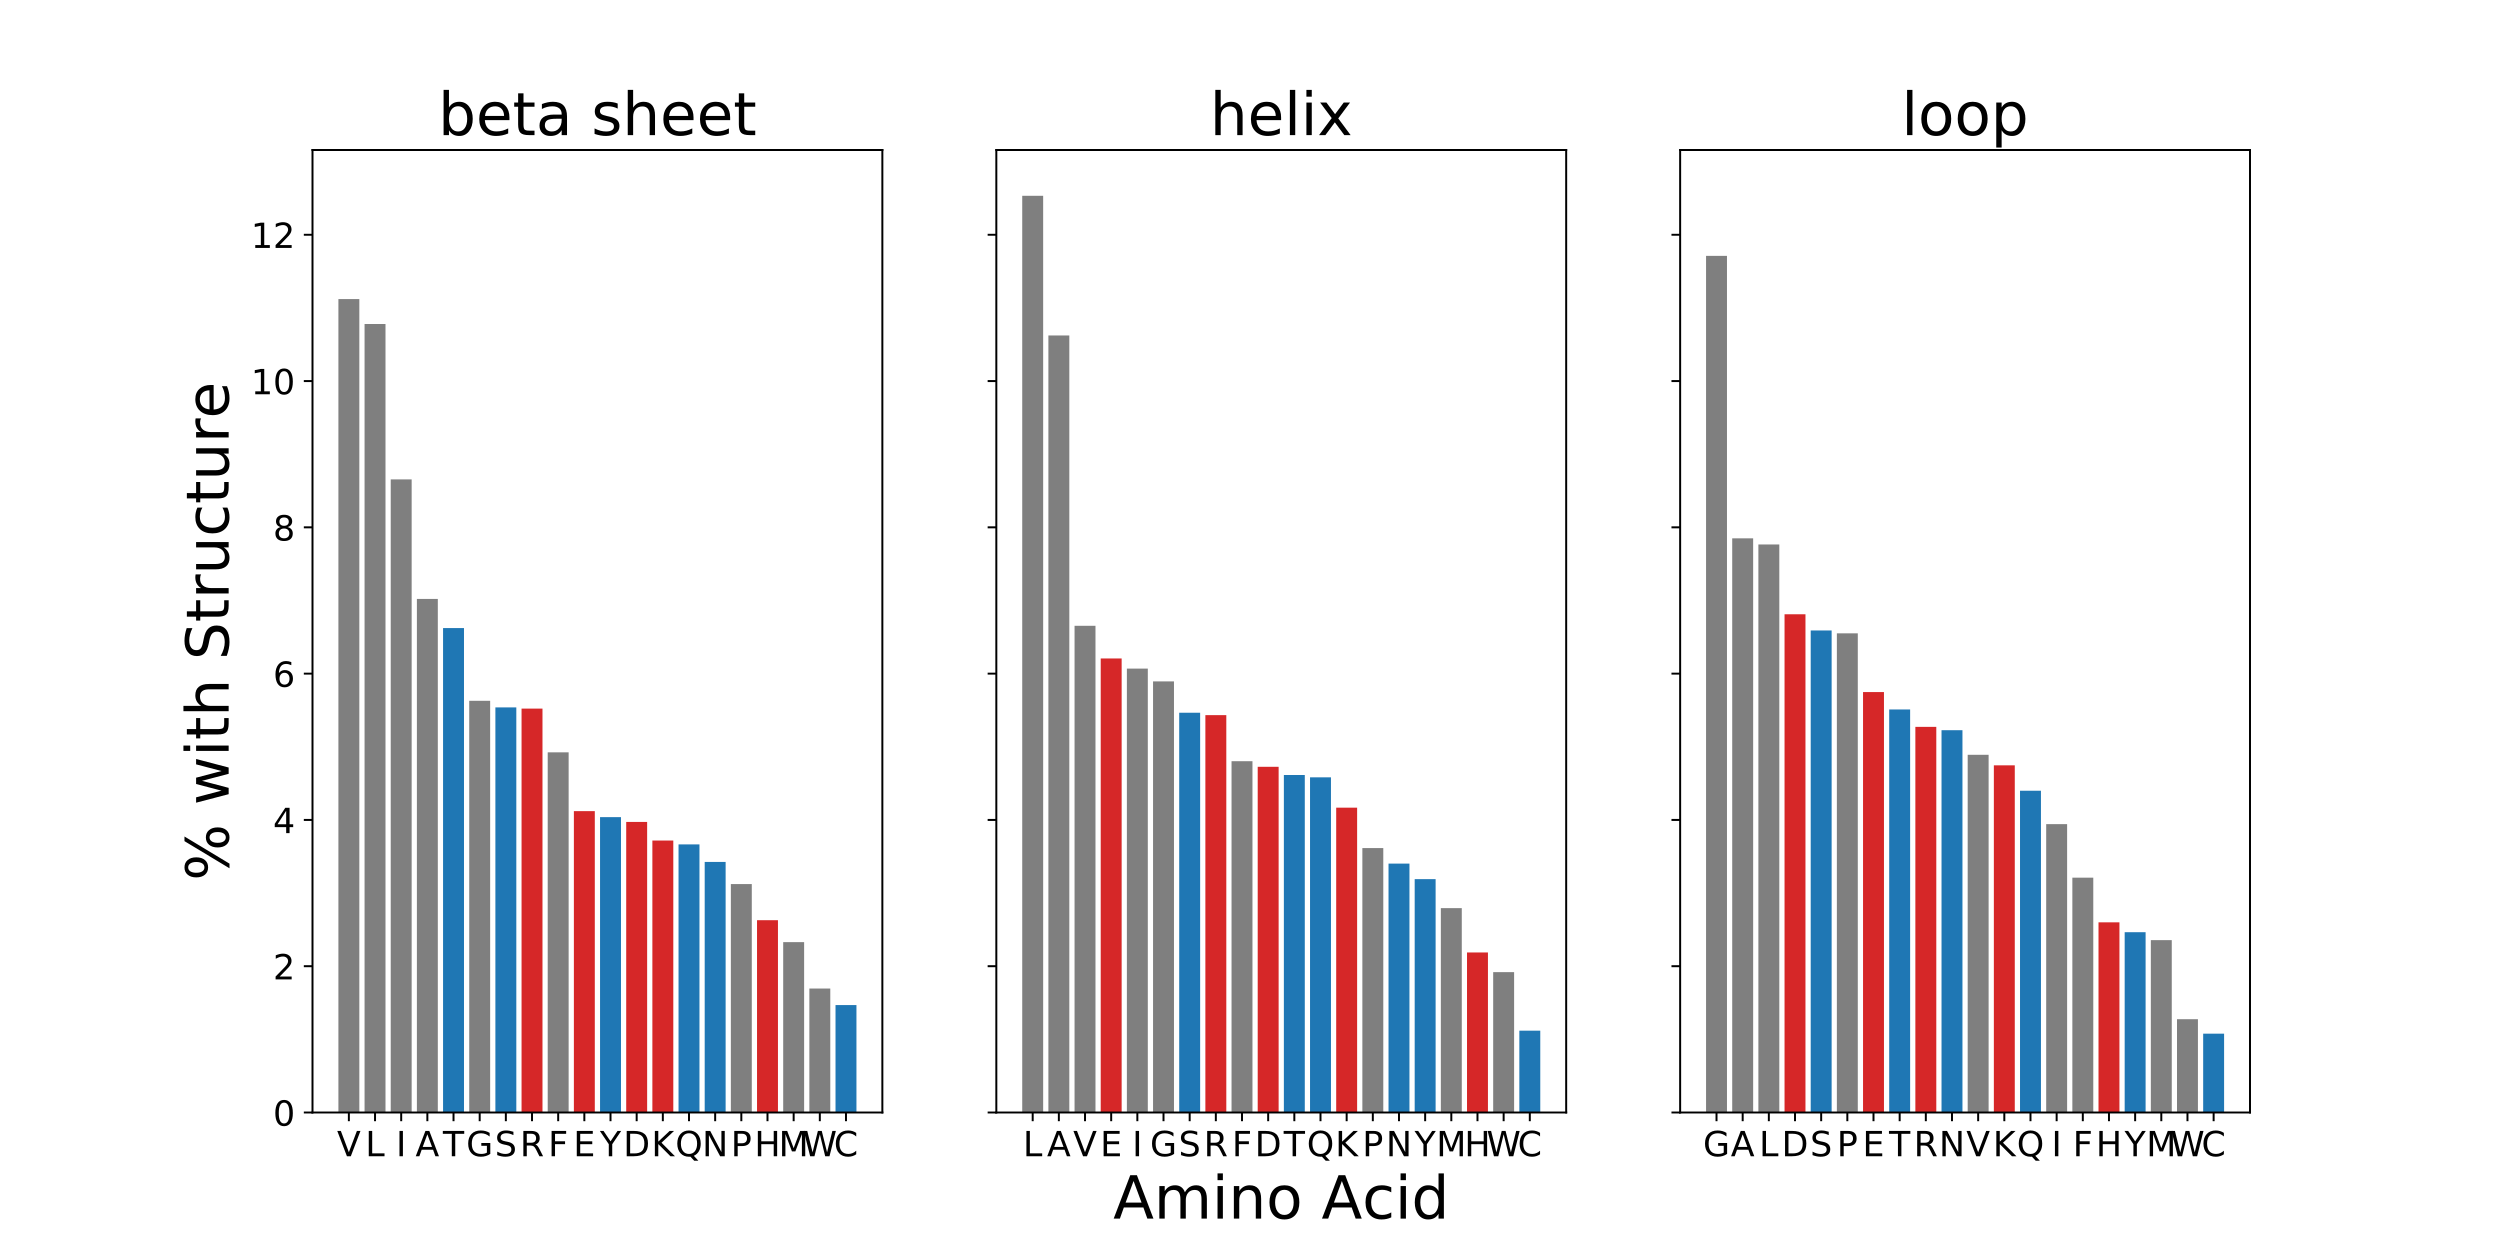 <?xml version="1.0" encoding="utf-8" standalone="no"?>
<!DOCTYPE svg PUBLIC "-//W3C//DTD SVG 1.1//EN"
  "http://www.w3.org/Graphics/SVG/1.1/DTD/svg11.dtd">
<!-- Created with matplotlib (https://matplotlib.org/) -->
<svg height="504pt" version="1.1" viewBox="0 0 1008 504" width="1008pt" xmlns="http://www.w3.org/2000/svg" xmlns:xlink="http://www.w3.org/1999/xlink">
 <defs>
  <style type="text/css">
*{stroke-linecap:butt;stroke-linejoin:round;}
  </style>
 </defs>
 <g id="figure_1">
  <g id="patch_1">
   <path d="M 0 504 
L 1008 504 
L 1008 0 
L 0 0 
z
" style="fill:#ffffff;"/>
  </g>
  <g id="axes_1">
   <g id="patch_2">
    <path d="M 126 448.56 
L 355.765 448.56 
L 355.765 60.48 
L 126 60.48 
z
" style="fill:#ffffff;"/>
   </g>
   <g id="patch_3">
    <path clip-path="url(#peb0d4c7d87)" d="M 136.444 448.56 
L 144.883 448.56 
L 144.883 120.585 
L 136.444 120.585 
z
" style="fill:#7f7f7f;"/>
   </g>
   <g id="patch_4">
    <path clip-path="url(#peb0d4c7d87)" d="M 146.993 448.56 
L 155.433 448.56 
L 155.433 130.641 
L 146.993 130.641 
z
" style="fill:#7f7f7f;"/>
   </g>
   <g id="patch_5">
    <path clip-path="url(#peb0d4c7d87)" d="M 157.543 448.56 
L 165.982 448.56 
L 165.982 193.289 
L 157.543 193.289 
z
" style="fill:#7f7f7f;"/>
   </g>
   <g id="patch_6">
    <path clip-path="url(#peb0d4c7d87)" d="M 168.092 448.56 
L 176.531 448.56 
L 176.531 241.481 
L 168.092 241.481 
z
" style="fill:#7f7f7f;"/>
   </g>
   <g id="patch_7">
    <path clip-path="url(#peb0d4c7d87)" d="M 178.641 448.56 
L 187.081 448.56 
L 187.081 253.229 
L 178.641 253.229 
z
" style="fill:#1f77b4;"/>
   </g>
   <g id="patch_8">
    <path clip-path="url(#peb0d4c7d87)" d="M 189.191 448.56 
L 197.63 448.56 
L 197.63 282.557 
L 189.191 282.557 
z
" style="fill:#7f7f7f;"/>
   </g>
   <g id="patch_9">
    <path clip-path="url(#peb0d4c7d87)" d="M 199.74 448.56 
L 208.179 448.56 
L 208.179 285.219 
L 199.74 285.219 
z
" style="fill:#1f77b4;"/>
   </g>
   <g id="patch_10">
    <path clip-path="url(#peb0d4c7d87)" d="M 210.289 448.56 
L 218.729 448.56 
L 218.729 285.695 
L 210.289 285.695 
z
" style="fill:#d62728;"/>
   </g>
   <g id="patch_11">
    <path clip-path="url(#peb0d4c7d87)" d="M 220.839 448.56 
L 229.278 448.56 
L 229.278 303.335 
L 220.839 303.335 
z
" style="fill:#7f7f7f;"/>
   </g>
   <g id="patch_12">
    <path clip-path="url(#peb0d4c7d87)" d="M 231.388 448.56 
L 239.827 448.56 
L 239.827 327.06 
L 231.388 327.06 
z
" style="fill:#d62728;"/>
   </g>
   <g id="patch_13">
    <path clip-path="url(#peb0d4c7d87)" d="M 241.937 448.56 
L 250.377 448.56 
L 250.377 329.456 
L 241.937 329.456 
z
" style="fill:#1f77b4;"/>
   </g>
   <g id="patch_14">
    <path clip-path="url(#peb0d4c7d87)" d="M 252.487 448.56 
L 260.926 448.56 
L 260.926 331.396 
L 252.487 331.396 
z
" style="fill:#d62728;"/>
   </g>
   <g id="patch_15">
    <path clip-path="url(#peb0d4c7d87)" d="M 263.036 448.56 
L 271.475 448.56 
L 271.475 338.892 
L 263.036 338.892 
z
" style="fill:#d62728;"/>
   </g>
   <g id="patch_16">
    <path clip-path="url(#peb0d4c7d87)" d="M 273.585 448.56 
L 282.025 448.56 
L 282.025 340.465 
L 273.585 340.465 
z
" style="fill:#1f77b4;"/>
   </g>
   <g id="patch_17">
    <path clip-path="url(#peb0d4c7d87)" d="M 284.135 448.56 
L 292.574 448.56 
L 292.574 347.52 
L 284.135 347.52 
z
" style="fill:#1f77b4;"/>
   </g>
   <g id="patch_18">
    <path clip-path="url(#peb0d4c7d87)" d="M 294.684 448.56 
L 303.123 448.56 
L 303.123 356.462 
L 294.684 356.462 
z
" style="fill:#7f7f7f;"/>
   </g>
   <g id="patch_19">
    <path clip-path="url(#peb0d4c7d87)" d="M 305.233 448.56 
L 313.673 448.56 
L 313.673 371.017 
L 305.233 371.017 
z
" style="fill:#d62728;"/>
   </g>
   <g id="patch_20">
    <path clip-path="url(#peb0d4c7d87)" d="M 315.783 448.56 
L 324.222 448.56 
L 324.222 379.875 
L 315.783 379.875 
z
" style="fill:#7f7f7f;"/>
   </g>
   <g id="patch_21">
    <path clip-path="url(#peb0d4c7d87)" d="M 326.332 448.56 
L 334.772 448.56 
L 334.772 398.583 
L 326.332 398.583 
z
" style="fill:#7f7f7f;"/>
   </g>
   <g id="patch_22">
    <path clip-path="url(#peb0d4c7d87)" d="M 336.881 448.56 
L 345.321 448.56 
L 345.321 405.248 
L 336.881 405.248 
z
" style="fill:#1f77b4;"/>
   </g>
   <g id="matplotlib.axis_1">
    <g id="xtick_1">
     <g id="line2d_1">
      <defs>
       <path d="M 0 0 
L 0 3.5 
" id="mae4a43371f" style="stroke:#000000;stroke-width:0.8;"/>
      </defs>
      <g>
       <use style="stroke:#000000;stroke-width:0.8;" x="140.664" xlink:href="#mae4a43371f" y="448.56"/>
      </g>
     </g>
     <g id="text_1">
      <!-- V -->
      <defs>
       <path d="M 28.609 0 
L 0.781 72.906 
L 11.078 72.906 
L 34.188 11.531 
L 57.328 72.906 
L 67.578 72.906 
L 39.797 0 
z
" id="DejaVuSans-86"/>
      </defs>
      <g transform="translate(135.875 466.198)scale(0.14 -0.14)">
       <use xlink:href="#DejaVuSans-86"/>
      </g>
     </g>
    </g>
    <g id="xtick_2">
     <g id="line2d_2">
      <g>
       <use style="stroke:#000000;stroke-width:0.8;" x="151.213" xlink:href="#mae4a43371f" y="448.56"/>
      </g>
     </g>
     <g id="text_2">
      <!-- L -->
      <defs>
       <path d="M 9.812 72.906 
L 19.672 72.906 
L 19.672 8.297 
L 55.172 8.297 
L 55.172 0 
L 9.812 0 
z
" id="DejaVuSans-76"/>
      </defs>
      <g transform="translate(147.313 466.198)scale(0.14 -0.14)">
       <use xlink:href="#DejaVuSans-76"/>
      </g>
     </g>
    </g>
    <g id="xtick_3">
     <g id="line2d_3">
      <g>
       <use style="stroke:#000000;stroke-width:0.8;" x="161.762" xlink:href="#mae4a43371f" y="448.56"/>
      </g>
     </g>
     <g id="text_3">
      <!-- I -->
      <defs>
       <path d="M 9.812 72.906 
L 19.672 72.906 
L 19.672 0 
L 9.812 0 
z
" id="DejaVuSans-73"/>
      </defs>
      <g transform="translate(159.697 466.198)scale(0.14 -0.14)">
       <use xlink:href="#DejaVuSans-73"/>
      </g>
     </g>
    </g>
    <g id="xtick_4">
     <g id="line2d_4">
      <g>
       <use style="stroke:#000000;stroke-width:0.8;" x="172.312" xlink:href="#mae4a43371f" y="448.56"/>
      </g>
     </g>
     <g id="text_4">
      <!-- A -->
      <defs>
       <path d="M 34.188 63.188 
L 20.797 26.906 
L 47.609 26.906 
z
M 28.609 72.906 
L 39.797 72.906 
L 67.578 0 
L 57.328 0 
L 50.688 18.703 
L 17.828 18.703 
L 11.188 0 
L 0.781 0 
z
" id="DejaVuSans-65"/>
      </defs>
      <g transform="translate(167.523 466.198)scale(0.14 -0.14)">
       <use xlink:href="#DejaVuSans-65"/>
      </g>
     </g>
    </g>
    <g id="xtick_5">
     <g id="line2d_5">
      <g>
       <use style="stroke:#000000;stroke-width:0.8;" x="182.861" xlink:href="#mae4a43371f" y="448.56"/>
      </g>
     </g>
     <g id="text_5">
      <!-- T -->
      <defs>
       <path d="M -0.297 72.906 
L 61.375 72.906 
L 61.375 64.594 
L 35.5 64.594 
L 35.5 0 
L 25.594 0 
L 25.594 64.594 
L -0.297 64.594 
z
" id="DejaVuSans-84"/>
      </defs>
      <g transform="translate(178.585 466.198)scale(0.14 -0.14)">
       <use xlink:href="#DejaVuSans-84"/>
      </g>
     </g>
    </g>
    <g id="xtick_6">
     <g id="line2d_6">
      <g>
       <use style="stroke:#000000;stroke-width:0.8;" x="193.41" xlink:href="#mae4a43371f" y="448.56"/>
      </g>
     </g>
     <g id="text_6">
      <!-- G -->
      <defs>
       <path d="M 59.516 10.406 
L 59.516 29.984 
L 43.406 29.984 
L 43.406 38.094 
L 69.281 38.094 
L 69.281 6.781 
Q 63.578 2.734 56.688 0.656 
Q 49.812 -1.422 42 -1.422 
Q 24.906 -1.422 15.25 8.562 
Q 5.609 18.562 5.609 36.375 
Q 5.609 54.25 15.25 64.234 
Q 24.906 74.219 42 74.219 
Q 49.125 74.219 55.547 72.453 
Q 61.969 70.703 67.391 67.281 
L 67.391 56.781 
Q 61.922 61.422 55.766 63.766 
Q 49.609 66.109 42.828 66.109 
Q 29.438 66.109 22.719 58.641 
Q 16.016 51.172 16.016 36.375 
Q 16.016 21.625 22.719 14.156 
Q 29.438 6.688 42.828 6.688 
Q 48.047 6.688 52.141 7.594 
Q 56.25 8.5 59.516 10.406 
z
" id="DejaVuSans-71"/>
      </defs>
      <g transform="translate(187.986 466.198)scale(0.14 -0.14)">
       <use xlink:href="#DejaVuSans-71"/>
      </g>
     </g>
    </g>
    <g id="xtick_7">
     <g id="line2d_7">
      <g>
       <use style="stroke:#000000;stroke-width:0.8;" x="203.96" xlink:href="#mae4a43371f" y="448.56"/>
      </g>
     </g>
     <g id="text_7">
      <!-- S -->
      <defs>
       <path d="M 53.516 70.516 
L 53.516 60.891 
Q 47.906 63.578 42.922 64.891 
Q 37.938 66.219 33.297 66.219 
Q 25.25 66.219 20.875 63.094 
Q 16.5 59.969 16.5 54.203 
Q 16.5 49.359 19.406 46.891 
Q 22.312 44.438 30.422 42.922 
L 36.375 41.703 
Q 47.406 39.594 52.656 34.297 
Q 57.906 29 57.906 20.125 
Q 57.906 9.516 50.797 4.047 
Q 43.703 -1.422 29.984 -1.422 
Q 24.812 -1.422 18.969 -0.25 
Q 13.141 0.922 6.891 3.219 
L 6.891 13.375 
Q 12.891 10.016 18.656 8.297 
Q 24.422 6.594 29.984 6.594 
Q 38.422 6.594 43.016 9.906 
Q 47.609 13.234 47.609 19.391 
Q 47.609 24.75 44.312 27.781 
Q 41.016 30.812 33.5 32.328 
L 27.484 33.5 
Q 16.453 35.688 11.516 40.375 
Q 6.594 45.062 6.594 53.422 
Q 6.594 63.094 13.406 68.656 
Q 20.219 74.219 32.172 74.219 
Q 37.312 74.219 42.625 73.281 
Q 47.953 72.359 53.516 70.516 
z
" id="DejaVuSans-83"/>
      </defs>
      <g transform="translate(199.516 466.198)scale(0.14 -0.14)">
       <use xlink:href="#DejaVuSans-83"/>
      </g>
     </g>
    </g>
    <g id="xtick_8">
     <g id="line2d_8">
      <g>
       <use style="stroke:#000000;stroke-width:0.8;" x="214.509" xlink:href="#mae4a43371f" y="448.56"/>
      </g>
     </g>
     <g id="text_8">
      <!-- R -->
      <defs>
       <path d="M 44.391 34.188 
Q 47.562 33.109 50.562 29.594 
Q 53.562 26.078 56.594 19.922 
L 66.609 0 
L 56 0 
L 46.688 18.703 
Q 43.062 26.031 39.672 28.422 
Q 36.281 30.812 30.422 30.812 
L 19.672 30.812 
L 19.672 0 
L 9.812 0 
L 9.812 72.906 
L 32.078 72.906 
Q 44.578 72.906 50.734 67.672 
Q 56.891 62.453 56.891 51.906 
Q 56.891 45.016 53.688 40.469 
Q 50.484 35.938 44.391 34.188 
z
M 19.672 64.797 
L 19.672 38.922 
L 32.078 38.922 
Q 39.203 38.922 42.844 42.219 
Q 46.484 45.516 46.484 51.906 
Q 46.484 58.297 42.844 61.547 
Q 39.203 64.797 32.078 64.797 
z
" id="DejaVuSans-82"/>
      </defs>
      <g transform="translate(209.645 466.198)scale(0.14 -0.14)">
       <use xlink:href="#DejaVuSans-82"/>
      </g>
     </g>
    </g>
    <g id="xtick_9">
     <g id="line2d_9">
      <g>
       <use style="stroke:#000000;stroke-width:0.8;" x="225.058" xlink:href="#mae4a43371f" y="448.56"/>
      </g>
     </g>
     <g id="text_9">
      <!-- F -->
      <defs>
       <path d="M 9.812 72.906 
L 51.703 72.906 
L 51.703 64.594 
L 19.672 64.594 
L 19.672 43.109 
L 48.578 43.109 
L 48.578 34.812 
L 19.672 34.812 
L 19.672 0 
L 9.812 0 
z
" id="DejaVuSans-70"/>
      </defs>
      <g transform="translate(221.032 466.198)scale(0.14 -0.14)">
       <use xlink:href="#DejaVuSans-70"/>
      </g>
     </g>
    </g>
    <g id="xtick_10">
     <g id="line2d_10">
      <g>
       <use style="stroke:#000000;stroke-width:0.8;" x="235.608" xlink:href="#mae4a43371f" y="448.56"/>
      </g>
     </g>
     <g id="text_10">
      <!-- E -->
      <defs>
       <path d="M 9.812 72.906 
L 55.906 72.906 
L 55.906 64.594 
L 19.672 64.594 
L 19.672 43.016 
L 54.391 43.016 
L 54.391 34.719 
L 19.672 34.719 
L 19.672 8.297 
L 56.781 8.297 
L 56.781 0 
L 9.812 0 
z
" id="DejaVuSans-69"/>
      </defs>
      <g transform="translate(231.185 466.198)scale(0.14 -0.14)">
       <use xlink:href="#DejaVuSans-69"/>
      </g>
     </g>
    </g>
    <g id="xtick_11">
     <g id="line2d_11">
      <g>
       <use style="stroke:#000000;stroke-width:0.8;" x="246.157" xlink:href="#mae4a43371f" y="448.56"/>
      </g>
     </g>
     <g id="text_11">
      <!-- Y -->
      <defs>
       <path d="M -0.203 72.906 
L 10.406 72.906 
L 30.609 42.922 
L 50.688 72.906 
L 61.281 72.906 
L 35.5 34.719 
L 35.5 0 
L 25.594 0 
L 25.594 34.719 
z
" id="DejaVuSans-89"/>
      </defs>
      <g transform="translate(241.882 466.198)scale(0.14 -0.14)">
       <use xlink:href="#DejaVuSans-89"/>
      </g>
     </g>
    </g>
    <g id="xtick_12">
     <g id="line2d_12">
      <g>
       <use style="stroke:#000000;stroke-width:0.8;" x="256.706" xlink:href="#mae4a43371f" y="448.56"/>
      </g>
     </g>
     <g id="text_12">
      <!-- D -->
      <defs>
       <path d="M 19.672 64.797 
L 19.672 8.109 
L 31.594 8.109 
Q 46.688 8.109 53.688 14.938 
Q 60.688 21.781 60.688 36.531 
Q 60.688 51.172 53.688 57.984 
Q 46.688 64.797 31.594 64.797 
z
M 9.812 72.906 
L 30.078 72.906 
Q 51.266 72.906 61.172 64.094 
Q 71.094 55.281 71.094 36.531 
Q 71.094 17.672 61.125 8.828 
Q 51.172 0 30.078 0 
L 9.812 0 
z
" id="DejaVuSans-68"/>
      </defs>
      <g transform="translate(251.316 466.198)scale(0.14 -0.14)">
       <use xlink:href="#DejaVuSans-68"/>
      </g>
     </g>
    </g>
    <g id="xtick_13">
     <g id="line2d_13">
      <g>
       <use style="stroke:#000000;stroke-width:0.8;" x="267.256" xlink:href="#mae4a43371f" y="448.56"/>
      </g>
     </g>
     <g id="text_13">
      <!-- K -->
      <defs>
       <path d="M 9.812 72.906 
L 19.672 72.906 
L 19.672 42.094 
L 52.391 72.906 
L 65.094 72.906 
L 28.906 38.922 
L 67.672 0 
L 54.688 0 
L 19.672 35.109 
L 19.672 0 
L 9.812 0 
z
" id="DejaVuSans-75"/>
      </defs>
      <g transform="translate(262.665 466.198)scale(0.14 -0.14)">
       <use xlink:href="#DejaVuSans-75"/>
      </g>
     </g>
    </g>
    <g id="xtick_14">
     <g id="line2d_14">
      <g>
       <use style="stroke:#000000;stroke-width:0.8;" x="277.805" xlink:href="#mae4a43371f" y="448.56"/>
      </g>
     </g>
     <g id="text_14">
      <!-- Q -->
      <defs>
       <path d="M 39.406 66.219 
Q 28.656 66.219 22.328 58.203 
Q 16.016 50.203 16.016 36.375 
Q 16.016 22.609 22.328 14.594 
Q 28.656 6.594 39.406 6.594 
Q 50.141 6.594 56.422 14.594 
Q 62.703 22.609 62.703 36.375 
Q 62.703 50.203 56.422 58.203 
Q 50.141 66.219 39.406 66.219 
z
M 53.219 1.312 
L 66.219 -12.891 
L 54.297 -12.891 
L 43.5 -1.219 
Q 41.891 -1.312 41.031 -1.359 
Q 40.188 -1.422 39.406 -1.422 
Q 24.031 -1.422 14.812 8.859 
Q 5.609 19.141 5.609 36.375 
Q 5.609 53.656 14.812 63.938 
Q 24.031 74.219 39.406 74.219 
Q 54.734 74.219 63.906 63.938 
Q 73.094 53.656 73.094 36.375 
Q 73.094 23.688 67.984 14.641 
Q 62.891 5.609 53.219 1.312 
z
" id="DejaVuSans-81"/>
      </defs>
      <g transform="translate(272.295 466.198)scale(0.14 -0.14)">
       <use xlink:href="#DejaVuSans-81"/>
      </g>
     </g>
    </g>
    <g id="xtick_15">
     <g id="line2d_15">
      <g>
       <use style="stroke:#000000;stroke-width:0.8;" x="288.354" xlink:href="#mae4a43371f" y="448.56"/>
      </g>
     </g>
     <g id="text_15">
      <!-- N -->
      <defs>
       <path d="M 9.812 72.906 
L 23.094 72.906 
L 55.422 11.922 
L 55.422 72.906 
L 64.984 72.906 
L 64.984 0 
L 51.703 0 
L 19.391 60.984 
L 19.391 0 
L 9.812 0 
z
" id="DejaVuSans-78"/>
      </defs>
      <g transform="translate(283.118 466.198)scale(0.14 -0.14)">
       <use xlink:href="#DejaVuSans-78"/>
      </g>
     </g>
    </g>
    <g id="xtick_16">
     <g id="line2d_16">
      <g>
       <use style="stroke:#000000;stroke-width:0.8;" x="298.904" xlink:href="#mae4a43371f" y="448.56"/>
      </g>
     </g>
     <g id="text_16">
      <!-- P -->
      <defs>
       <path d="M 19.672 64.797 
L 19.672 37.406 
L 32.078 37.406 
Q 38.969 37.406 42.719 40.969 
Q 46.484 44.531 46.484 51.125 
Q 46.484 57.672 42.719 61.234 
Q 38.969 64.797 32.078 64.797 
z
M 9.812 72.906 
L 32.078 72.906 
Q 44.344 72.906 50.609 67.359 
Q 56.891 61.812 56.891 51.125 
Q 56.891 40.328 50.609 34.812 
Q 44.344 29.297 32.078 29.297 
L 19.672 29.297 
L 19.672 0 
L 9.812 0 
z
" id="DejaVuSans-80"/>
      </defs>
      <g transform="translate(294.683 466.198)scale(0.14 -0.14)">
       <use xlink:href="#DejaVuSans-80"/>
      </g>
     </g>
    </g>
    <g id="xtick_17">
     <g id="line2d_17">
      <g>
       <use style="stroke:#000000;stroke-width:0.8;" x="309.453" xlink:href="#mae4a43371f" y="448.56"/>
      </g>
     </g>
     <g id="text_17">
      <!-- H -->
      <defs>
       <path d="M 9.812 72.906 
L 19.672 72.906 
L 19.672 43.016 
L 55.516 43.016 
L 55.516 72.906 
L 65.375 72.906 
L 65.375 0 
L 55.516 0 
L 55.516 34.719 
L 19.672 34.719 
L 19.672 0 
L 9.812 0 
z
" id="DejaVuSans-72"/>
      </defs>
      <g transform="translate(304.189 466.198)scale(0.14 -0.14)">
       <use xlink:href="#DejaVuSans-72"/>
      </g>
     </g>
    </g>
    <g id="xtick_18">
     <g id="line2d_18">
      <g>
       <use style="stroke:#000000;stroke-width:0.8;" x="320.002" xlink:href="#mae4a43371f" y="448.56"/>
      </g>
     </g>
     <g id="text_18">
      <!-- M -->
      <defs>
       <path d="M 9.812 72.906 
L 24.516 72.906 
L 43.109 23.297 
L 61.812 72.906 
L 76.516 72.906 
L 76.516 0 
L 66.891 0 
L 66.891 64.016 
L 48.094 14.016 
L 38.188 14.016 
L 19.391 64.016 
L 19.391 0 
L 9.812 0 
z
" id="DejaVuSans-77"/>
      </defs>
      <g transform="translate(313.963 466.198)scale(0.14 -0.14)">
       <use xlink:href="#DejaVuSans-77"/>
      </g>
     </g>
    </g>
    <g id="xtick_19">
     <g id="line2d_19">
      <g>
       <use style="stroke:#000000;stroke-width:0.8;" x="330.552" xlink:href="#mae4a43371f" y="448.56"/>
      </g>
     </g>
     <g id="text_19">
      <!-- W -->
      <defs>
       <path d="M 3.328 72.906 
L 13.281 72.906 
L 28.609 11.281 
L 43.891 72.906 
L 54.984 72.906 
L 70.312 11.281 
L 85.594 72.906 
L 95.609 72.906 
L 77.297 0 
L 64.891 0 
L 49.516 63.281 
L 33.984 0 
L 21.578 0 
z
" id="DejaVuSans-87"/>
      </defs>
      <g transform="translate(323.631 466.198)scale(0.14 -0.14)">
       <use xlink:href="#DejaVuSans-87"/>
      </g>
     </g>
    </g>
    <g id="xtick_20">
     <g id="line2d_20">
      <g>
       <use style="stroke:#000000;stroke-width:0.8;" x="341.101" xlink:href="#mae4a43371f" y="448.56"/>
      </g>
     </g>
     <g id="text_20">
      <!-- C -->
      <defs>
       <path d="M 64.406 67.281 
L 64.406 56.891 
Q 59.422 61.531 53.781 63.812 
Q 48.141 66.109 41.797 66.109 
Q 29.297 66.109 22.656 58.469 
Q 16.016 50.828 16.016 36.375 
Q 16.016 21.969 22.656 14.328 
Q 29.297 6.688 41.797 6.688 
Q 48.141 6.688 53.781 8.984 
Q 59.422 11.281 64.406 15.922 
L 64.406 5.609 
Q 59.234 2.094 53.438 0.328 
Q 47.656 -1.422 41.219 -1.422 
Q 24.656 -1.422 15.125 8.703 
Q 5.609 18.844 5.609 36.375 
Q 5.609 53.953 15.125 64.078 
Q 24.656 74.219 41.219 74.219 
Q 47.75 74.219 53.531 72.484 
Q 59.328 70.75 64.406 67.281 
z
" id="DejaVuSans-67"/>
      </defs>
      <g transform="translate(336.213 466.198)scale(0.14 -0.14)">
       <use xlink:href="#DejaVuSans-67"/>
      </g>
     </g>
    </g>
   </g>
   <g id="matplotlib.axis_2">
    <g id="ytick_1">
     <g id="line2d_21">
      <defs>
       <path d="M 0 0 
L -3.5 0 
" id="md70c689b4a" style="stroke:#000000;stroke-width:0.8;"/>
      </defs>
      <g>
       <use style="stroke:#000000;stroke-width:0.8;" x="126" xlink:href="#md70c689b4a" y="448.56"/>
      </g>
     </g>
     <g id="text_21">
      <!-- 0 -->
      <defs>
       <path d="M 31.781 66.406 
Q 24.172 66.406 20.328 58.906 
Q 16.5 51.422 16.5 36.375 
Q 16.5 21.391 20.328 13.891 
Q 24.172 6.391 31.781 6.391 
Q 39.453 6.391 43.281 13.891 
Q 47.125 21.391 47.125 36.375 
Q 47.125 51.422 43.281 58.906 
Q 39.453 66.406 31.781 66.406 
z
M 31.781 74.219 
Q 44.047 74.219 50.516 64.516 
Q 56.984 54.828 56.984 36.375 
Q 56.984 17.969 50.516 8.266 
Q 44.047 -1.422 31.781 -1.422 
Q 19.531 -1.422 13.062 8.266 
Q 6.594 17.969 6.594 36.375 
Q 6.594 54.828 13.062 64.516 
Q 19.531 74.219 31.781 74.219 
z
" id="DejaVuSans-48"/>
      </defs>
      <g transform="translate(110.093 453.879)scale(0.14 -0.14)">
       <use xlink:href="#DejaVuSans-48"/>
      </g>
     </g>
    </g>
    <g id="ytick_2">
     <g id="line2d_22">
      <g>
       <use style="stroke:#000000;stroke-width:0.8;" x="126" xlink:href="#md70c689b4a" y="389.576"/>
      </g>
     </g>
     <g id="text_22">
      <!-- 2 -->
      <defs>
       <path d="M 19.188 8.297 
L 53.609 8.297 
L 53.609 0 
L 7.328 0 
L 7.328 8.297 
Q 12.938 14.109 22.625 23.891 
Q 32.328 33.688 34.812 36.531 
Q 39.547 41.844 41.422 45.531 
Q 43.312 49.219 43.312 52.781 
Q 43.312 58.594 39.234 62.25 
Q 35.156 65.922 28.609 65.922 
Q 23.969 65.922 18.812 64.312 
Q 13.672 62.703 7.812 59.422 
L 7.812 69.391 
Q 13.766 71.781 18.938 73 
Q 24.125 74.219 28.422 74.219 
Q 39.75 74.219 46.484 68.547 
Q 53.219 62.891 53.219 53.422 
Q 53.219 48.922 51.531 44.891 
Q 49.859 40.875 45.406 35.406 
Q 44.188 33.984 37.641 27.219 
Q 31.109 20.453 19.188 8.297 
z
" id="DejaVuSans-50"/>
      </defs>
      <g transform="translate(110.093 394.895)scale(0.14 -0.14)">
       <use xlink:href="#DejaVuSans-50"/>
      </g>
     </g>
    </g>
    <g id="ytick_3">
     <g id="line2d_23">
      <g>
       <use style="stroke:#000000;stroke-width:0.8;" x="126" xlink:href="#md70c689b4a" y="330.592"/>
      </g>
     </g>
     <g id="text_23">
      <!-- 4 -->
      <defs>
       <path d="M 37.797 64.312 
L 12.891 25.391 
L 37.797 25.391 
z
M 35.203 72.906 
L 47.609 72.906 
L 47.609 25.391 
L 58.016 25.391 
L 58.016 17.188 
L 47.609 17.188 
L 47.609 0 
L 37.797 0 
L 37.797 17.188 
L 4.891 17.188 
L 4.891 26.703 
z
" id="DejaVuSans-52"/>
      </defs>
      <g transform="translate(110.093 335.911)scale(0.14 -0.14)">
       <use xlink:href="#DejaVuSans-52"/>
      </g>
     </g>
    </g>
    <g id="ytick_4">
     <g id="line2d_24">
      <g>
       <use style="stroke:#000000;stroke-width:0.8;" x="126" xlink:href="#md70c689b4a" y="271.608"/>
      </g>
     </g>
     <g id="text_24">
      <!-- 6 -->
      <defs>
       <path d="M 33.016 40.375 
Q 26.375 40.375 22.484 35.828 
Q 18.609 31.297 18.609 23.391 
Q 18.609 15.531 22.484 10.953 
Q 26.375 6.391 33.016 6.391 
Q 39.656 6.391 43.531 10.953 
Q 47.406 15.531 47.406 23.391 
Q 47.406 31.297 43.531 35.828 
Q 39.656 40.375 33.016 40.375 
z
M 52.594 71.297 
L 52.594 62.312 
Q 48.875 64.062 45.094 64.984 
Q 41.312 65.922 37.594 65.922 
Q 27.828 65.922 22.672 59.328 
Q 17.531 52.734 16.797 39.406 
Q 19.672 43.656 24.016 45.922 
Q 28.375 48.188 33.594 48.188 
Q 44.578 48.188 50.953 41.516 
Q 57.328 34.859 57.328 23.391 
Q 57.328 12.156 50.688 5.359 
Q 44.047 -1.422 33.016 -1.422 
Q 20.359 -1.422 13.672 8.266 
Q 6.984 17.969 6.984 36.375 
Q 6.984 53.656 15.188 63.938 
Q 23.391 74.219 37.203 74.219 
Q 40.922 74.219 44.703 73.484 
Q 48.484 72.75 52.594 71.297 
z
" id="DejaVuSans-54"/>
      </defs>
      <g transform="translate(110.093 276.927)scale(0.14 -0.14)">
       <use xlink:href="#DejaVuSans-54"/>
      </g>
     </g>
    </g>
    <g id="ytick_5">
     <g id="line2d_25">
      <g>
       <use style="stroke:#000000;stroke-width:0.8;" x="126" xlink:href="#md70c689b4a" y="212.624"/>
      </g>
     </g>
     <g id="text_25">
      <!-- 8 -->
      <defs>
       <path d="M 31.781 34.625 
Q 24.75 34.625 20.719 30.859 
Q 16.703 27.094 16.703 20.516 
Q 16.703 13.922 20.719 10.156 
Q 24.75 6.391 31.781 6.391 
Q 38.812 6.391 42.859 10.172 
Q 46.922 13.969 46.922 20.516 
Q 46.922 27.094 42.891 30.859 
Q 38.875 34.625 31.781 34.625 
z
M 21.922 38.812 
Q 15.578 40.375 12.031 44.719 
Q 8.5 49.078 8.5 55.328 
Q 8.5 64.062 14.719 69.141 
Q 20.953 74.219 31.781 74.219 
Q 42.672 74.219 48.875 69.141 
Q 55.078 64.062 55.078 55.328 
Q 55.078 49.078 51.531 44.719 
Q 48 40.375 41.703 38.812 
Q 48.828 37.156 52.797 32.312 
Q 56.781 27.484 56.781 20.516 
Q 56.781 9.906 50.312 4.234 
Q 43.844 -1.422 31.781 -1.422 
Q 19.734 -1.422 13.25 4.234 
Q 6.781 9.906 6.781 20.516 
Q 6.781 27.484 10.781 32.312 
Q 14.797 37.156 21.922 38.812 
z
M 18.312 54.391 
Q 18.312 48.734 21.844 45.562 
Q 25.391 42.391 31.781 42.391 
Q 38.141 42.391 41.719 45.562 
Q 45.312 48.734 45.312 54.391 
Q 45.312 60.062 41.719 63.234 
Q 38.141 66.406 31.781 66.406 
Q 25.391 66.406 21.844 63.234 
Q 18.312 60.062 18.312 54.391 
z
" id="DejaVuSans-56"/>
      </defs>
      <g transform="translate(110.093 217.943)scale(0.14 -0.14)">
       <use xlink:href="#DejaVuSans-56"/>
      </g>
     </g>
    </g>
    <g id="ytick_6">
     <g id="line2d_26">
      <g>
       <use style="stroke:#000000;stroke-width:0.8;" x="126" xlink:href="#md70c689b4a" y="153.641"/>
      </g>
     </g>
     <g id="text_26">
      <!-- 10 -->
      <defs>
       <path d="M 12.406 8.297 
L 28.516 8.297 
L 28.516 63.922 
L 10.984 60.406 
L 10.984 69.391 
L 28.422 72.906 
L 38.281 72.906 
L 38.281 8.297 
L 54.391 8.297 
L 54.391 0 
L 12.406 0 
z
" id="DejaVuSans-49"/>
      </defs>
      <g transform="translate(101.185 158.959)scale(0.14 -0.14)">
       <use xlink:href="#DejaVuSans-49"/>
       <use x="63.623" xlink:href="#DejaVuSans-48"/>
      </g>
     </g>
    </g>
    <g id="ytick_7">
     <g id="line2d_27">
      <g>
       <use style="stroke:#000000;stroke-width:0.8;" x="126" xlink:href="#md70c689b4a" y="94.657"/>
      </g>
     </g>
     <g id="text_27">
      <!-- 12 -->
      <g transform="translate(101.185 99.976)scale(0.14 -0.14)">
       <use xlink:href="#DejaVuSans-49"/>
       <use x="63.623" xlink:href="#DejaVuSans-50"/>
      </g>
     </g>
    </g>
    <g id="text_28">
     <!-- % with Structure -->
     <defs>
      <path d="M 72.703 32.078 
Q 68.453 32.078 66.031 28.469 
Q 63.625 24.859 63.625 18.406 
Q 63.625 12.062 66.031 8.422 
Q 68.453 4.781 72.703 4.781 
Q 76.859 4.781 79.266 8.422 
Q 81.688 12.062 81.688 18.406 
Q 81.688 24.812 79.266 28.438 
Q 76.859 32.078 72.703 32.078 
z
M 72.703 38.281 
Q 80.422 38.281 84.953 32.906 
Q 89.5 27.547 89.5 18.406 
Q 89.5 9.281 84.938 3.922 
Q 80.375 -1.422 72.703 -1.422 
Q 64.891 -1.422 60.344 3.922 
Q 55.812 9.281 55.812 18.406 
Q 55.812 27.594 60.375 32.938 
Q 64.938 38.281 72.703 38.281 
z
M 22.312 68.016 
Q 18.109 68.016 15.688 64.375 
Q 13.281 60.75 13.281 54.391 
Q 13.281 47.953 15.672 44.328 
Q 18.062 40.719 22.312 40.719 
Q 26.562 40.719 28.969 44.328 
Q 31.391 47.953 31.391 54.391 
Q 31.391 60.688 28.953 64.344 
Q 26.516 68.016 22.312 68.016 
z
M 66.406 74.219 
L 74.219 74.219 
L 28.609 -1.422 
L 20.797 -1.422 
z
M 22.312 74.219 
Q 30.031 74.219 34.609 68.875 
Q 39.203 63.531 39.203 54.391 
Q 39.203 45.172 34.641 39.844 
Q 30.078 34.516 22.312 34.516 
Q 14.547 34.516 10.031 39.859 
Q 5.516 45.219 5.516 54.391 
Q 5.516 63.484 10.047 68.844 
Q 14.594 74.219 22.312 74.219 
z
" id="DejaVuSans-37"/>
      <path id="DejaVuSans-32"/>
      <path d="M 4.203 54.688 
L 13.188 54.688 
L 24.422 12.016 
L 35.594 54.688 
L 46.188 54.688 
L 57.422 12.016 
L 68.609 54.688 
L 77.594 54.688 
L 63.281 0 
L 52.688 0 
L 40.922 44.828 
L 29.109 0 
L 18.5 0 
z
" id="DejaVuSans-119"/>
      <path d="M 9.422 54.688 
L 18.406 54.688 
L 18.406 0 
L 9.422 0 
z
M 9.422 75.984 
L 18.406 75.984 
L 18.406 64.594 
L 9.422 64.594 
z
" id="DejaVuSans-105"/>
      <path d="M 18.312 70.219 
L 18.312 54.688 
L 36.812 54.688 
L 36.812 47.703 
L 18.312 47.703 
L 18.312 18.016 
Q 18.312 11.328 20.141 9.422 
Q 21.969 7.516 27.594 7.516 
L 36.812 7.516 
L 36.812 0 
L 27.594 0 
Q 17.188 0 13.234 3.875 
Q 9.281 7.766 9.281 18.016 
L 9.281 47.703 
L 2.688 47.703 
L 2.688 54.688 
L 9.281 54.688 
L 9.281 70.219 
z
" id="DejaVuSans-116"/>
      <path d="M 54.891 33.016 
L 54.891 0 
L 45.906 0 
L 45.906 32.719 
Q 45.906 40.484 42.875 44.328 
Q 39.844 48.188 33.797 48.188 
Q 26.516 48.188 22.312 43.547 
Q 18.109 38.922 18.109 30.906 
L 18.109 0 
L 9.078 0 
L 9.078 75.984 
L 18.109 75.984 
L 18.109 46.188 
Q 21.344 51.125 25.703 53.562 
Q 30.078 56 35.797 56 
Q 45.219 56 50.047 50.172 
Q 54.891 44.344 54.891 33.016 
z
" id="DejaVuSans-104"/>
      <path d="M 41.109 46.297 
Q 39.594 47.172 37.812 47.578 
Q 36.031 48 33.891 48 
Q 26.266 48 22.188 43.047 
Q 18.109 38.094 18.109 28.812 
L 18.109 0 
L 9.078 0 
L 9.078 54.688 
L 18.109 54.688 
L 18.109 46.188 
Q 20.953 51.172 25.484 53.578 
Q 30.031 56 36.531 56 
Q 37.453 56 38.578 55.875 
Q 39.703 55.766 41.062 55.516 
z
" id="DejaVuSans-114"/>
      <path d="M 8.5 21.578 
L 8.5 54.688 
L 17.484 54.688 
L 17.484 21.922 
Q 17.484 14.156 20.5 10.266 
Q 23.531 6.391 29.594 6.391 
Q 36.859 6.391 41.078 11.031 
Q 45.312 15.672 45.312 23.688 
L 45.312 54.688 
L 54.297 54.688 
L 54.297 0 
L 45.312 0 
L 45.312 8.406 
Q 42.047 3.422 37.719 1 
Q 33.406 -1.422 27.688 -1.422 
Q 18.266 -1.422 13.375 4.438 
Q 8.5 10.297 8.5 21.578 
z
M 31.109 56 
z
" id="DejaVuSans-117"/>
      <path d="M 48.781 52.594 
L 48.781 44.188 
Q 44.969 46.297 41.141 47.344 
Q 37.312 48.391 33.406 48.391 
Q 24.656 48.391 19.812 42.844 
Q 14.984 37.312 14.984 27.297 
Q 14.984 17.281 19.812 11.734 
Q 24.656 6.203 33.406 6.203 
Q 37.312 6.203 41.141 7.25 
Q 44.969 8.297 48.781 10.406 
L 48.781 2.094 
Q 45.016 0.344 40.984 -0.531 
Q 36.969 -1.422 32.422 -1.422 
Q 20.062 -1.422 12.781 6.344 
Q 5.516 14.109 5.516 27.297 
Q 5.516 40.672 12.859 48.328 
Q 20.219 56 33.016 56 
Q 37.156 56 41.109 55.141 
Q 45.062 54.297 48.781 52.594 
z
" id="DejaVuSans-99"/>
      <path d="M 56.203 29.594 
L 56.203 25.203 
L 14.891 25.203 
Q 15.484 15.922 20.484 11.062 
Q 25.484 6.203 34.422 6.203 
Q 39.594 6.203 44.453 7.469 
Q 49.312 8.734 54.109 11.281 
L 54.109 2.781 
Q 49.266 0.734 44.188 -0.344 
Q 39.109 -1.422 33.891 -1.422 
Q 20.797 -1.422 13.156 6.188 
Q 5.516 13.812 5.516 26.812 
Q 5.516 40.234 12.766 48.109 
Q 20.016 56 32.328 56 
Q 43.359 56 49.781 48.891 
Q 56.203 41.797 56.203 29.594 
z
M 47.219 32.234 
Q 47.125 39.594 43.094 43.984 
Q 39.062 48.391 32.422 48.391 
Q 24.906 48.391 20.391 44.141 
Q 15.875 39.891 15.188 32.172 
z
" id="DejaVuSans-101"/>
     </defs>
     <g transform="translate(92.194 355.087)rotate(-90)scale(0.24 -0.24)">
      <use xlink:href="#DejaVuSans-37"/>
      <use x="95.02" xlink:href="#DejaVuSans-32"/>
      <use x="126.807" xlink:href="#DejaVuSans-119"/>
      <use x="208.594" xlink:href="#DejaVuSans-105"/>
      <use x="236.377" xlink:href="#DejaVuSans-116"/>
      <use x="275.586" xlink:href="#DejaVuSans-104"/>
      <use x="338.965" xlink:href="#DejaVuSans-32"/>
      <use x="370.752" xlink:href="#DejaVuSans-83"/>
      <use x="434.229" xlink:href="#DejaVuSans-116"/>
      <use x="473.438" xlink:href="#DejaVuSans-114"/>
      <use x="514.551" xlink:href="#DejaVuSans-117"/>
      <use x="577.93" xlink:href="#DejaVuSans-99"/>
      <use x="632.91" xlink:href="#DejaVuSans-116"/>
      <use x="672.119" xlink:href="#DejaVuSans-117"/>
      <use x="735.498" xlink:href="#DejaVuSans-114"/>
      <use x="776.58" xlink:href="#DejaVuSans-101"/>
     </g>
    </g>
   </g>
   <g id="patch_23">
    <path d="M 126 448.56 
L 126 60.48 
" style="fill:none;stroke:#000000;stroke-linecap:square;stroke-linejoin:miter;stroke-width:0.8;"/>
   </g>
   <g id="patch_24">
    <path d="M 355.765 448.56 
L 355.765 60.48 
" style="fill:none;stroke:#000000;stroke-linecap:square;stroke-linejoin:miter;stroke-width:0.8;"/>
   </g>
   <g id="patch_25">
    <path d="M 126 448.56 
L 355.765 448.56 
" style="fill:none;stroke:#000000;stroke-linecap:square;stroke-linejoin:miter;stroke-width:0.8;"/>
   </g>
   <g id="patch_26">
    <path d="M 126 60.48 
L 355.765 60.48 
" style="fill:none;stroke:#000000;stroke-linecap:square;stroke-linejoin:miter;stroke-width:0.8;"/>
   </g>
   <g id="text_29">
    <!-- beta sheet -->
    <defs>
     <path d="M 48.688 27.297 
Q 48.688 37.203 44.609 42.844 
Q 40.531 48.484 33.406 48.484 
Q 26.266 48.484 22.188 42.844 
Q 18.109 37.203 18.109 27.297 
Q 18.109 17.391 22.188 11.75 
Q 26.266 6.109 33.406 6.109 
Q 40.531 6.109 44.609 11.75 
Q 48.688 17.391 48.688 27.297 
z
M 18.109 46.391 
Q 20.953 51.266 25.266 53.625 
Q 29.594 56 35.594 56 
Q 45.562 56 51.781 48.094 
Q 58.016 40.188 58.016 27.297 
Q 58.016 14.406 51.781 6.484 
Q 45.562 -1.422 35.594 -1.422 
Q 29.594 -1.422 25.266 0.953 
Q 20.953 3.328 18.109 8.203 
L 18.109 0 
L 9.078 0 
L 9.078 75.984 
L 18.109 75.984 
z
" id="DejaVuSans-98"/>
     <path d="M 34.281 27.484 
Q 23.391 27.484 19.188 25 
Q 14.984 22.516 14.984 16.5 
Q 14.984 11.719 18.141 8.906 
Q 21.297 6.109 26.703 6.109 
Q 34.188 6.109 38.703 11.406 
Q 43.219 16.703 43.219 25.484 
L 43.219 27.484 
z
M 52.203 31.203 
L 52.203 0 
L 43.219 0 
L 43.219 8.297 
Q 40.141 3.328 35.547 0.953 
Q 30.953 -1.422 24.312 -1.422 
Q 15.922 -1.422 10.953 3.297 
Q 6 8.016 6 15.922 
Q 6 25.141 12.172 29.828 
Q 18.359 34.516 30.609 34.516 
L 43.219 34.516 
L 43.219 35.406 
Q 43.219 41.609 39.141 45 
Q 35.062 48.391 27.688 48.391 
Q 23 48.391 18.547 47.266 
Q 14.109 46.141 10.016 43.891 
L 10.016 52.203 
Q 14.938 54.109 19.578 55.047 
Q 24.219 56 28.609 56 
Q 40.484 56 46.344 49.844 
Q 52.203 43.703 52.203 31.203 
z
" id="DejaVuSans-97"/>
     <path d="M 44.281 53.078 
L 44.281 44.578 
Q 40.484 46.531 36.375 47.5 
Q 32.281 48.484 27.875 48.484 
Q 21.188 48.484 17.844 46.438 
Q 14.5 44.391 14.5 40.281 
Q 14.5 37.156 16.891 35.375 
Q 19.281 33.594 26.516 31.984 
L 29.594 31.297 
Q 39.156 29.25 43.188 25.516 
Q 47.219 21.781 47.219 15.094 
Q 47.219 7.469 41.188 3.016 
Q 35.156 -1.422 24.609 -1.422 
Q 20.219 -1.422 15.453 -0.562 
Q 10.688 0.297 5.422 2 
L 5.422 11.281 
Q 10.406 8.688 15.234 7.391 
Q 20.062 6.109 24.812 6.109 
Q 31.156 6.109 34.562 8.281 
Q 37.984 10.453 37.984 14.406 
Q 37.984 18.062 35.516 20.016 
Q 33.062 21.969 24.703 23.781 
L 21.578 24.516 
Q 13.234 26.266 9.516 29.906 
Q 5.812 33.547 5.812 39.891 
Q 5.812 47.609 11.281 51.797 
Q 16.75 56 26.812 56 
Q 31.781 56 36.172 55.266 
Q 40.578 54.547 44.281 53.078 
z
" id="DejaVuSans-115"/>
    </defs>
    <g transform="translate(176.68 54.48)scale(0.24 -0.24)">
     <use xlink:href="#DejaVuSans-98"/>
     <use x="63.477" xlink:href="#DejaVuSans-101"/>
     <use x="125" xlink:href="#DejaVuSans-116"/>
     <use x="164.209" xlink:href="#DejaVuSans-97"/>
     <use x="225.488" xlink:href="#DejaVuSans-32"/>
     <use x="257.275" xlink:href="#DejaVuSans-115"/>
     <use x="309.375" xlink:href="#DejaVuSans-104"/>
     <use x="372.754" xlink:href="#DejaVuSans-101"/>
     <use x="434.277" xlink:href="#DejaVuSans-101"/>
     <use x="495.801" xlink:href="#DejaVuSans-116"/>
    </g>
   </g>
  </g>
  <g id="axes_2">
   <g id="patch_27">
    <path d="M 401.718 448.56 
L 631.482 448.56 
L 631.482 60.48 
L 401.718 60.48 
z
" style="fill:#ffffff;"/>
   </g>
   <g id="patch_28">
    <path clip-path="url(#p12eb1ed816)" d="M 412.161 448.56 
L 420.601 448.56 
L 420.601 78.96 
L 412.161 78.96 
z
" style="fill:#7f7f7f;"/>
   </g>
   <g id="patch_29">
    <path clip-path="url(#p12eb1ed816)" d="M 422.711 448.56 
L 431.15 448.56 
L 431.15 135.258 
L 422.711 135.258 
z
" style="fill:#7f7f7f;"/>
   </g>
   <g id="patch_30">
    <path clip-path="url(#p12eb1ed816)" d="M 433.26 448.56 
L 441.7 448.56 
L 441.7 252.312 
L 433.26 252.312 
z
" style="fill:#7f7f7f;"/>
   </g>
   <g id="patch_31">
    <path clip-path="url(#p12eb1ed816)" d="M 443.81 448.56 
L 452.249 448.56 
L 452.249 265.5 
L 443.81 265.5 
z
" style="fill:#d62728;"/>
   </g>
   <g id="patch_32">
    <path clip-path="url(#p12eb1ed816)" d="M 454.359 448.56 
L 462.798 448.56 
L 462.798 269.588 
L 454.359 269.588 
z
" style="fill:#7f7f7f;"/>
   </g>
   <g id="patch_33">
    <path clip-path="url(#p12eb1ed816)" d="M 464.908 448.56 
L 473.348 448.56 
L 473.348 274.737 
L 464.908 274.737 
z
" style="fill:#7f7f7f;"/>
   </g>
   <g id="patch_34">
    <path clip-path="url(#p12eb1ed816)" d="M 475.458 448.56 
L 483.897 448.56 
L 483.897 287.362 
L 475.458 287.362 
z
" style="fill:#1f77b4;"/>
   </g>
   <g id="patch_35">
    <path clip-path="url(#p12eb1ed816)" d="M 486.007 448.56 
L 494.446 448.56 
L 494.446 288.337 
L 486.007 288.337 
z
" style="fill:#d62728;"/>
   </g>
   <g id="patch_36">
    <path clip-path="url(#p12eb1ed816)" d="M 496.556 448.56 
L 504.996 448.56 
L 504.996 306.914 
L 496.556 306.914 
z
" style="fill:#7f7f7f;"/>
   </g>
   <g id="patch_37">
    <path clip-path="url(#p12eb1ed816)" d="M 507.106 448.56 
L 515.545 448.56 
L 515.545 309.176 
L 507.106 309.176 
z
" style="fill:#d62728;"/>
   </g>
   <g id="patch_38">
    <path clip-path="url(#p12eb1ed816)" d="M 517.655 448.56 
L 526.094 448.56 
L 526.094 312.488 
L 517.655 312.488 
z
" style="fill:#1f77b4;"/>
   </g>
   <g id="patch_39">
    <path clip-path="url(#p12eb1ed816)" d="M 528.204 448.56 
L 536.644 448.56 
L 536.644 313.427 
L 528.204 313.427 
z
" style="fill:#1f77b4;"/>
   </g>
   <g id="patch_40">
    <path clip-path="url(#p12eb1ed816)" d="M 538.754 448.56 
L 547.193 448.56 
L 547.193 325.661 
L 538.754 325.661 
z
" style="fill:#d62728;"/>
   </g>
   <g id="patch_41">
    <path clip-path="url(#p12eb1ed816)" d="M 549.303 448.56 
L 557.742 448.56 
L 557.742 341.933 
L 549.303 341.933 
z
" style="fill:#7f7f7f;"/>
   </g>
   <g id="patch_42">
    <path clip-path="url(#p12eb1ed816)" d="M 559.852 448.56 
L 568.292 448.56 
L 568.292 348.199 
L 559.852 348.199 
z
" style="fill:#1f77b4;"/>
   </g>
   <g id="patch_43">
    <path clip-path="url(#p12eb1ed816)" d="M 570.402 448.56 
L 578.841 448.56 
L 578.841 354.469 
L 570.402 354.469 
z
" style="fill:#1f77b4;"/>
   </g>
   <g id="patch_44">
    <path clip-path="url(#p12eb1ed816)" d="M 580.951 448.56 
L 589.39 448.56 
L 589.39 366.149 
L 580.951 366.149 
z
" style="fill:#7f7f7f;"/>
   </g>
   <g id="patch_45">
    <path clip-path="url(#p12eb1ed816)" d="M 591.5 448.56 
L 599.94 448.56 
L 599.94 384.022 
L 591.5 384.022 
z
" style="fill:#d62728;"/>
   </g>
   <g id="patch_46">
    <path clip-path="url(#p12eb1ed816)" d="M 602.05 448.56 
L 610.489 448.56 
L 610.489 391.953 
L 602.05 391.953 
z
" style="fill:#7f7f7f;"/>
   </g>
   <g id="patch_47">
    <path clip-path="url(#p12eb1ed816)" d="M 612.599 448.56 
L 621.039 448.56 
L 621.039 415.561 
L 612.599 415.561 
z
" style="fill:#1f77b4;"/>
   </g>
   <g id="matplotlib.axis_3">
    <g id="xtick_21">
     <g id="line2d_28">
      <g>
       <use style="stroke:#000000;stroke-width:0.8;" x="416.381" xlink:href="#mae4a43371f" y="448.56"/>
      </g>
     </g>
     <g id="text_30">
      <!-- L -->
      <g transform="translate(412.481 466.198)scale(0.14 -0.14)">
       <use xlink:href="#DejaVuSans-76"/>
      </g>
     </g>
    </g>
    <g id="xtick_22">
     <g id="line2d_29">
      <g>
       <use style="stroke:#000000;stroke-width:0.8;" x="426.931" xlink:href="#mae4a43371f" y="448.56"/>
      </g>
     </g>
     <g id="text_31">
      <!-- A -->
      <g transform="translate(422.142 466.198)scale(0.14 -0.14)">
       <use xlink:href="#DejaVuSans-65"/>
      </g>
     </g>
    </g>
    <g id="xtick_23">
     <g id="line2d_30">
      <g>
       <use style="stroke:#000000;stroke-width:0.8;" x="437.48" xlink:href="#mae4a43371f" y="448.56"/>
      </g>
     </g>
     <g id="text_32">
      <!-- V -->
      <g transform="translate(432.691 466.198)scale(0.14 -0.14)">
       <use xlink:href="#DejaVuSans-86"/>
      </g>
     </g>
    </g>
    <g id="xtick_24">
     <g id="line2d_31">
      <g>
       <use style="stroke:#000000;stroke-width:0.8;" x="448.029" xlink:href="#mae4a43371f" y="448.56"/>
      </g>
     </g>
     <g id="text_33">
      <!-- E -->
      <g transform="translate(443.606 466.198)scale(0.14 -0.14)">
       <use xlink:href="#DejaVuSans-69"/>
      </g>
     </g>
    </g>
    <g id="xtick_25">
     <g id="line2d_32">
      <g>
       <use style="stroke:#000000;stroke-width:0.8;" x="458.579" xlink:href="#mae4a43371f" y="448.56"/>
      </g>
     </g>
     <g id="text_34">
      <!-- I -->
      <g transform="translate(456.514 466.198)scale(0.14 -0.14)">
       <use xlink:href="#DejaVuSans-73"/>
      </g>
     </g>
    </g>
    <g id="xtick_26">
     <g id="line2d_33">
      <g>
       <use style="stroke:#000000;stroke-width:0.8;" x="469.128" xlink:href="#mae4a43371f" y="448.56"/>
      </g>
     </g>
     <g id="text_35">
      <!-- G -->
      <g transform="translate(463.704 466.198)scale(0.14 -0.14)">
       <use xlink:href="#DejaVuSans-71"/>
      </g>
     </g>
    </g>
    <g id="xtick_27">
     <g id="line2d_34">
      <g>
       <use style="stroke:#000000;stroke-width:0.8;" x="479.677" xlink:href="#mae4a43371f" y="448.56"/>
      </g>
     </g>
     <g id="text_36">
      <!-- S -->
      <g transform="translate(475.233 466.198)scale(0.14 -0.14)">
       <use xlink:href="#DejaVuSans-83"/>
      </g>
     </g>
    </g>
    <g id="xtick_28">
     <g id="line2d_35">
      <g>
       <use style="stroke:#000000;stroke-width:0.8;" x="490.227" xlink:href="#mae4a43371f" y="448.56"/>
      </g>
     </g>
     <g id="text_37">
      <!-- R -->
      <g transform="translate(485.363 466.198)scale(0.14 -0.14)">
       <use xlink:href="#DejaVuSans-82"/>
      </g>
     </g>
    </g>
    <g id="xtick_29">
     <g id="line2d_36">
      <g>
       <use style="stroke:#000000;stroke-width:0.8;" x="500.776" xlink:href="#mae4a43371f" y="448.56"/>
      </g>
     </g>
     <g id="text_38">
      <!-- F -->
      <g transform="translate(496.75 466.198)scale(0.14 -0.14)">
       <use xlink:href="#DejaVuSans-70"/>
      </g>
     </g>
    </g>
    <g id="xtick_30">
     <g id="line2d_37">
      <g>
       <use style="stroke:#000000;stroke-width:0.8;" x="511.325" xlink:href="#mae4a43371f" y="448.56"/>
      </g>
     </g>
     <g id="text_39">
      <!-- D -->
      <g transform="translate(505.935 466.198)scale(0.14 -0.14)">
       <use xlink:href="#DejaVuSans-68"/>
      </g>
     </g>
    </g>
    <g id="xtick_31">
     <g id="line2d_38">
      <g>
       <use style="stroke:#000000;stroke-width:0.8;" x="521.875" xlink:href="#mae4a43371f" y="448.56"/>
      </g>
     </g>
     <g id="text_40">
      <!-- T -->
      <g transform="translate(517.599 466.198)scale(0.14 -0.14)">
       <use xlink:href="#DejaVuSans-84"/>
      </g>
     </g>
    </g>
    <g id="xtick_32">
     <g id="line2d_39">
      <g>
       <use style="stroke:#000000;stroke-width:0.8;" x="532.424" xlink:href="#mae4a43371f" y="448.56"/>
      </g>
     </g>
     <g id="text_41">
      <!-- Q -->
      <g transform="translate(526.914 466.198)scale(0.14 -0.14)">
       <use xlink:href="#DejaVuSans-81"/>
      </g>
     </g>
    </g>
    <g id="xtick_33">
     <g id="line2d_40">
      <g>
       <use style="stroke:#000000;stroke-width:0.8;" x="542.973" xlink:href="#mae4a43371f" y="448.56"/>
      </g>
     </g>
     <g id="text_42">
      <!-- K -->
      <g transform="translate(538.383 466.198)scale(0.14 -0.14)">
       <use xlink:href="#DejaVuSans-75"/>
      </g>
     </g>
    </g>
    <g id="xtick_34">
     <g id="line2d_41">
      <g>
       <use style="stroke:#000000;stroke-width:0.8;" x="553.523" xlink:href="#mae4a43371f" y="448.56"/>
      </g>
     </g>
     <g id="text_43">
      <!-- P -->
      <g transform="translate(549.302 466.198)scale(0.14 -0.14)">
       <use xlink:href="#DejaVuSans-80"/>
      </g>
     </g>
    </g>
    <g id="xtick_35">
     <g id="line2d_42">
      <g>
       <use style="stroke:#000000;stroke-width:0.8;" x="564.072" xlink:href="#mae4a43371f" y="448.56"/>
      </g>
     </g>
     <g id="text_44">
      <!-- N -->
      <g transform="translate(558.835 466.198)scale(0.14 -0.14)">
       <use xlink:href="#DejaVuSans-78"/>
      </g>
     </g>
    </g>
    <g id="xtick_36">
     <g id="line2d_43">
      <g>
       <use style="stroke:#000000;stroke-width:0.8;" x="574.621" xlink:href="#mae4a43371f" y="448.56"/>
      </g>
     </g>
     <g id="text_45">
      <!-- Y -->
      <g transform="translate(570.346 466.198)scale(0.14 -0.14)">
       <use xlink:href="#DejaVuSans-89"/>
      </g>
     </g>
    </g>
    <g id="xtick_37">
     <g id="line2d_44">
      <g>
       <use style="stroke:#000000;stroke-width:0.8;" x="585.171" xlink:href="#mae4a43371f" y="448.56"/>
      </g>
     </g>
     <g id="text_46">
      <!-- M -->
      <g transform="translate(579.131 466.198)scale(0.14 -0.14)">
       <use xlink:href="#DejaVuSans-77"/>
      </g>
     </g>
    </g>
    <g id="xtick_38">
     <g id="line2d_45">
      <g>
       <use style="stroke:#000000;stroke-width:0.8;" x="595.72" xlink:href="#mae4a43371f" y="448.56"/>
      </g>
     </g>
     <g id="text_47">
      <!-- H -->
      <g transform="translate(590.456 466.198)scale(0.14 -0.14)">
       <use xlink:href="#DejaVuSans-72"/>
      </g>
     </g>
    </g>
    <g id="xtick_39">
     <g id="line2d_46">
      <g>
       <use style="stroke:#000000;stroke-width:0.8;" x="606.269" xlink:href="#mae4a43371f" y="448.56"/>
      </g>
     </g>
     <g id="text_48">
      <!-- W -->
      <g transform="translate(599.348 466.198)scale(0.14 -0.14)">
       <use xlink:href="#DejaVuSans-87"/>
      </g>
     </g>
    </g>
    <g id="xtick_40">
     <g id="line2d_47">
      <g>
       <use style="stroke:#000000;stroke-width:0.8;" x="616.819" xlink:href="#mae4a43371f" y="448.56"/>
      </g>
     </g>
     <g id="text_49">
      <!-- C -->
      <g transform="translate(611.931 466.198)scale(0.14 -0.14)">
       <use xlink:href="#DejaVuSans-67"/>
      </g>
     </g>
    </g>
    <g id="text_50">
     <!-- Amino Acid -->
     <defs>
      <path d="M 52 44.188 
Q 55.375 50.25 60.062 53.125 
Q 64.75 56 71.094 56 
Q 79.641 56 84.281 50.016 
Q 88.922 44.047 88.922 33.016 
L 88.922 0 
L 79.891 0 
L 79.891 32.719 
Q 79.891 40.578 77.094 44.375 
Q 74.312 48.188 68.609 48.188 
Q 61.625 48.188 57.562 43.547 
Q 53.516 38.922 53.516 30.906 
L 53.516 0 
L 44.484 0 
L 44.484 32.719 
Q 44.484 40.625 41.703 44.406 
Q 38.922 48.188 33.109 48.188 
Q 26.219 48.188 22.156 43.531 
Q 18.109 38.875 18.109 30.906 
L 18.109 0 
L 9.078 0 
L 9.078 54.688 
L 18.109 54.688 
L 18.109 46.188 
Q 21.188 51.219 25.484 53.609 
Q 29.781 56 35.688 56 
Q 41.656 56 45.828 52.969 
Q 50 49.953 52 44.188 
z
" id="DejaVuSans-109"/>
      <path d="M 54.891 33.016 
L 54.891 0 
L 45.906 0 
L 45.906 32.719 
Q 45.906 40.484 42.875 44.328 
Q 39.844 48.188 33.797 48.188 
Q 26.516 48.188 22.312 43.547 
Q 18.109 38.922 18.109 30.906 
L 18.109 0 
L 9.078 0 
L 9.078 54.688 
L 18.109 54.688 
L 18.109 46.188 
Q 21.344 51.125 25.703 53.562 
Q 30.078 56 35.797 56 
Q 45.219 56 50.047 50.172 
Q 54.891 44.344 54.891 33.016 
z
" id="DejaVuSans-110"/>
      <path d="M 30.609 48.391 
Q 23.391 48.391 19.188 42.75 
Q 14.984 37.109 14.984 27.297 
Q 14.984 17.484 19.156 11.844 
Q 23.344 6.203 30.609 6.203 
Q 37.797 6.203 41.984 11.859 
Q 46.188 17.531 46.188 27.297 
Q 46.188 37.016 41.984 42.703 
Q 37.797 48.391 30.609 48.391 
z
M 30.609 56 
Q 42.328 56 49.016 48.375 
Q 55.719 40.766 55.719 27.297 
Q 55.719 13.875 49.016 6.219 
Q 42.328 -1.422 30.609 -1.422 
Q 18.844 -1.422 12.172 6.219 
Q 5.516 13.875 5.516 27.297 
Q 5.516 40.766 12.172 48.375 
Q 18.844 56 30.609 56 
z
" id="DejaVuSans-111"/>
      <path d="M 45.406 46.391 
L 45.406 75.984 
L 54.391 75.984 
L 54.391 0 
L 45.406 0 
L 45.406 8.203 
Q 42.578 3.328 38.25 0.953 
Q 33.938 -1.422 27.875 -1.422 
Q 17.969 -1.422 11.734 6.484 
Q 5.516 14.406 5.516 27.297 
Q 5.516 40.188 11.734 48.094 
Q 17.969 56 27.875 56 
Q 33.938 56 38.25 53.625 
Q 42.578 51.266 45.406 46.391 
z
M 14.797 27.297 
Q 14.797 17.391 18.875 11.75 
Q 22.953 6.109 30.078 6.109 
Q 37.203 6.109 41.297 11.75 
Q 45.406 17.391 45.406 27.297 
Q 45.406 37.203 41.297 42.844 
Q 37.203 48.484 30.078 48.484 
Q 22.953 48.484 18.875 42.844 
Q 14.797 37.203 14.797 27.297 
z
" id="DejaVuSans-100"/>
     </defs>
     <g transform="translate(448.851 491.346)scale(0.24 -0.24)">
      <use xlink:href="#DejaVuSans-65"/>
      <use x="68.408" xlink:href="#DejaVuSans-109"/>
      <use x="165.82" xlink:href="#DejaVuSans-105"/>
      <use x="193.604" xlink:href="#DejaVuSans-110"/>
      <use x="256.982" xlink:href="#DejaVuSans-111"/>
      <use x="318.164" xlink:href="#DejaVuSans-32"/>
      <use x="349.951" xlink:href="#DejaVuSans-65"/>
      <use x="418.344" xlink:href="#DejaVuSans-99"/>
      <use x="473.324" xlink:href="#DejaVuSans-105"/>
      <use x="501.107" xlink:href="#DejaVuSans-100"/>
     </g>
    </g>
   </g>
   <g id="matplotlib.axis_4">
    <g id="ytick_8">
     <g id="line2d_48">
      <g>
       <use style="stroke:#000000;stroke-width:0.8;" x="401.718" xlink:href="#md70c689b4a" y="448.56"/>
      </g>
     </g>
    </g>
    <g id="ytick_9">
     <g id="line2d_49">
      <g>
       <use style="stroke:#000000;stroke-width:0.8;" x="401.718" xlink:href="#md70c689b4a" y="389.576"/>
      </g>
     </g>
    </g>
    <g id="ytick_10">
     <g id="line2d_50">
      <g>
       <use style="stroke:#000000;stroke-width:0.8;" x="401.718" xlink:href="#md70c689b4a" y="330.592"/>
      </g>
     </g>
    </g>
    <g id="ytick_11">
     <g id="line2d_51">
      <g>
       <use style="stroke:#000000;stroke-width:0.8;" x="401.718" xlink:href="#md70c689b4a" y="271.608"/>
      </g>
     </g>
    </g>
    <g id="ytick_12">
     <g id="line2d_52">
      <g>
       <use style="stroke:#000000;stroke-width:0.8;" x="401.718" xlink:href="#md70c689b4a" y="212.624"/>
      </g>
     </g>
    </g>
    <g id="ytick_13">
     <g id="line2d_53">
      <g>
       <use style="stroke:#000000;stroke-width:0.8;" x="401.718" xlink:href="#md70c689b4a" y="153.641"/>
      </g>
     </g>
    </g>
    <g id="ytick_14">
     <g id="line2d_54">
      <g>
       <use style="stroke:#000000;stroke-width:0.8;" x="401.718" xlink:href="#md70c689b4a" y="94.657"/>
      </g>
     </g>
    </g>
   </g>
   <g id="patch_48">
    <path d="M 401.718 448.56 
L 401.718 60.48 
" style="fill:none;stroke:#000000;stroke-linecap:square;stroke-linejoin:miter;stroke-width:0.8;"/>
   </g>
   <g id="patch_49">
    <path d="M 631.482 448.56 
L 631.482 60.48 
" style="fill:none;stroke:#000000;stroke-linecap:square;stroke-linejoin:miter;stroke-width:0.8;"/>
   </g>
   <g id="patch_50">
    <path d="M 401.718 448.56 
L 631.482 448.56 
" style="fill:none;stroke:#000000;stroke-linecap:square;stroke-linejoin:miter;stroke-width:0.8;"/>
   </g>
   <g id="patch_51">
    <path d="M 401.718 60.48 
L 631.482 60.48 
" style="fill:none;stroke:#000000;stroke-linecap:square;stroke-linejoin:miter;stroke-width:0.8;"/>
   </g>
   <g id="text_51">
    <!-- helix -->
    <defs>
     <path d="M 9.422 75.984 
L 18.406 75.984 
L 18.406 0 
L 9.422 0 
z
" id="DejaVuSans-108"/>
     <path d="M 54.891 54.688 
L 35.109 28.078 
L 55.906 0 
L 45.312 0 
L 29.391 21.484 
L 13.484 0 
L 2.875 0 
L 24.125 28.609 
L 4.688 54.688 
L 15.281 54.688 
L 29.781 35.203 
L 44.281 54.688 
z
" id="DejaVuSans-120"/>
    </defs>
    <g transform="translate(487.841 54.48)scale(0.24 -0.24)">
     <use xlink:href="#DejaVuSans-104"/>
     <use x="63.379" xlink:href="#DejaVuSans-101"/>
     <use x="124.902" xlink:href="#DejaVuSans-108"/>
     <use x="152.686" xlink:href="#DejaVuSans-105"/>
     <use x="180.469" xlink:href="#DejaVuSans-120"/>
    </g>
   </g>
  </g>
  <g id="axes_3">
   <g id="patch_52">
    <path d="M 677.435 448.56 
L 907.2 448.56 
L 907.2 60.48 
L 677.435 60.48 
z
" style="fill:#ffffff;"/>
   </g>
   <g id="patch_53">
    <path clip-path="url(#p415f3aca4b)" d="M 687.879 448.56 
L 696.319 448.56 
L 696.319 103.175 
L 687.879 103.175 
z
" style="fill:#7f7f7f;"/>
   </g>
   <g id="patch_54">
    <path clip-path="url(#p415f3aca4b)" d="M 698.428 448.56 
L 706.868 448.56 
L 706.868 217.045 
L 698.428 217.045 
z
" style="fill:#7f7f7f;"/>
   </g>
   <g id="patch_55">
    <path clip-path="url(#p415f3aca4b)" d="M 708.978 448.56 
L 717.417 448.56 
L 717.417 219.526 
L 708.978 219.526 
z
" style="fill:#7f7f7f;"/>
   </g>
   <g id="patch_56">
    <path clip-path="url(#p415f3aca4b)" d="M 719.527 448.56 
L 727.967 448.56 
L 727.967 247.675 
L 719.527 247.675 
z
" style="fill:#d62728;"/>
   </g>
   <g id="patch_57">
    <path clip-path="url(#p415f3aca4b)" d="M 730.077 448.56 
L 738.516 448.56 
L 738.516 254.196 
L 730.077 254.196 
z
" style="fill:#1f77b4;"/>
   </g>
   <g id="patch_58">
    <path clip-path="url(#p415f3aca4b)" d="M 740.626 448.56 
L 749.065 448.56 
L 749.065 255.353 
L 740.626 255.353 
z
" style="fill:#7f7f7f;"/>
   </g>
   <g id="patch_59">
    <path clip-path="url(#p415f3aca4b)" d="M 751.175 448.56 
L 759.615 448.56 
L 759.615 279.05 
L 751.175 279.05 
z
" style="fill:#d62728;"/>
   </g>
   <g id="patch_60">
    <path clip-path="url(#p415f3aca4b)" d="M 761.725 448.56 
L 770.164 448.56 
L 770.164 286.054 
L 761.725 286.054 
z
" style="fill:#1f77b4;"/>
   </g>
   <g id="patch_61">
    <path clip-path="url(#p415f3aca4b)" d="M 772.274 448.56 
L 780.713 448.56 
L 780.713 293.077 
L 772.274 293.077 
z
" style="fill:#d62728;"/>
   </g>
   <g id="patch_62">
    <path clip-path="url(#p415f3aca4b)" d="M 782.823 448.56 
L 791.263 448.56 
L 791.263 294.41 
L 782.823 294.41 
z
" style="fill:#1f77b4;"/>
   </g>
   <g id="patch_63">
    <path clip-path="url(#p415f3aca4b)" d="M 793.373 448.56 
L 801.812 448.56 
L 801.812 304.331 
L 793.373 304.331 
z
" style="fill:#7f7f7f;"/>
   </g>
   <g id="patch_64">
    <path clip-path="url(#p415f3aca4b)" d="M 803.922 448.56 
L 812.361 448.56 
L 812.361 308.588 
L 803.922 308.588 
z
" style="fill:#d62728;"/>
   </g>
   <g id="patch_65">
    <path clip-path="url(#p415f3aca4b)" d="M 814.471 448.56 
L 822.911 448.56 
L 822.911 318.827 
L 814.471 318.827 
z
" style="fill:#1f77b4;"/>
   </g>
   <g id="patch_66">
    <path clip-path="url(#p415f3aca4b)" d="M 825.021 448.56 
L 833.46 448.56 
L 833.46 332.279 
L 825.021 332.279 
z
" style="fill:#7f7f7f;"/>
   </g>
   <g id="patch_67">
    <path clip-path="url(#p415f3aca4b)" d="M 835.57 448.56 
L 844.009 448.56 
L 844.009 353.889 
L 835.57 353.889 
z
" style="fill:#7f7f7f;"/>
   </g>
   <g id="patch_68">
    <path clip-path="url(#p415f3aca4b)" d="M 846.119 448.56 
L 854.559 448.56 
L 854.559 371.881 
L 846.119 371.881 
z
" style="fill:#d62728;"/>
   </g>
   <g id="patch_69">
    <path clip-path="url(#p415f3aca4b)" d="M 856.669 448.56 
L 865.108 448.56 
L 865.108 375.86 
L 856.669 375.86 
z
" style="fill:#1f77b4;"/>
   </g>
   <g id="patch_70">
    <path clip-path="url(#p415f3aca4b)" d="M 867.218 448.56 
L 875.657 448.56 
L 875.657 379.068 
L 867.218 379.068 
z
" style="fill:#7f7f7f;"/>
   </g>
   <g id="patch_71">
    <path clip-path="url(#p415f3aca4b)" d="M 877.767 448.56 
L 886.207 448.56 
L 886.207 410.947 
L 877.767 410.947 
z
" style="fill:#7f7f7f;"/>
   </g>
   <g id="patch_72">
    <path clip-path="url(#p415f3aca4b)" d="M 888.317 448.56 
L 896.756 448.56 
L 896.756 416.787 
L 888.317 416.787 
z
" style="fill:#1f77b4;"/>
   </g>
   <g id="matplotlib.axis_5">
    <g id="xtick_41">
     <g id="line2d_55">
      <g>
       <use style="stroke:#000000;stroke-width:0.8;" x="692.099" xlink:href="#mae4a43371f" y="448.56"/>
      </g>
     </g>
     <g id="text_52">
      <!-- G -->
      <g transform="translate(686.675 466.198)scale(0.14 -0.14)">
       <use xlink:href="#DejaVuSans-71"/>
      </g>
     </g>
    </g>
    <g id="xtick_42">
     <g id="line2d_56">
      <g>
       <use style="stroke:#000000;stroke-width:0.8;" x="702.648" xlink:href="#mae4a43371f" y="448.56"/>
      </g>
     </g>
     <g id="text_53">
      <!-- A -->
      <g transform="translate(697.86 466.198)scale(0.14 -0.14)">
       <use xlink:href="#DejaVuSans-65"/>
      </g>
     </g>
    </g>
    <g id="xtick_43">
     <g id="line2d_57">
      <g>
       <use style="stroke:#000000;stroke-width:0.8;" x="713.198" xlink:href="#mae4a43371f" y="448.56"/>
      </g>
     </g>
     <g id="text_54">
      <!-- L -->
      <g transform="translate(709.297 466.198)scale(0.14 -0.14)">
       <use xlink:href="#DejaVuSans-76"/>
      </g>
     </g>
    </g>
    <g id="xtick_44">
     <g id="line2d_58">
      <g>
       <use style="stroke:#000000;stroke-width:0.8;" x="723.747" xlink:href="#mae4a43371f" y="448.56"/>
      </g>
     </g>
     <g id="text_55">
      <!-- D -->
      <g transform="translate(718.357 466.198)scale(0.14 -0.14)">
       <use xlink:href="#DejaVuSans-68"/>
      </g>
     </g>
    </g>
    <g id="xtick_45">
     <g id="line2d_59">
      <g>
       <use style="stroke:#000000;stroke-width:0.8;" x="734.296" xlink:href="#mae4a43371f" y="448.56"/>
      </g>
     </g>
     <g id="text_56">
      <!-- S -->
      <g transform="translate(729.852 466.198)scale(0.14 -0.14)">
       <use xlink:href="#DejaVuSans-83"/>
      </g>
     </g>
    </g>
    <g id="xtick_46">
     <g id="line2d_60">
      <g>
       <use style="stroke:#000000;stroke-width:0.8;" x="744.846" xlink:href="#mae4a43371f" y="448.56"/>
      </g>
     </g>
     <g id="text_57">
      <!-- P -->
      <g transform="translate(740.625 466.198)scale(0.14 -0.14)">
       <use xlink:href="#DejaVuSans-80"/>
      </g>
     </g>
    </g>
    <g id="xtick_47">
     <g id="line2d_61">
      <g>
       <use style="stroke:#000000;stroke-width:0.8;" x="755.395" xlink:href="#mae4a43371f" y="448.56"/>
      </g>
     </g>
     <g id="text_58">
      <!-- E -->
      <g transform="translate(750.972 466.198)scale(0.14 -0.14)">
       <use xlink:href="#DejaVuSans-69"/>
      </g>
     </g>
    </g>
    <g id="xtick_48">
     <g id="line2d_62">
      <g>
       <use style="stroke:#000000;stroke-width:0.8;" x="765.944" xlink:href="#mae4a43371f" y="448.56"/>
      </g>
     </g>
     <g id="text_59">
      <!-- T -->
      <g transform="translate(761.669 466.198)scale(0.14 -0.14)">
       <use xlink:href="#DejaVuSans-84"/>
      </g>
     </g>
    </g>
    <g id="xtick_49">
     <g id="line2d_63">
      <g>
       <use style="stroke:#000000;stroke-width:0.8;" x="776.494" xlink:href="#mae4a43371f" y="448.56"/>
      </g>
     </g>
     <g id="text_60">
      <!-- R -->
      <g transform="translate(771.63 466.198)scale(0.14 -0.14)">
       <use xlink:href="#DejaVuSans-82"/>
      </g>
     </g>
    </g>
    <g id="xtick_50">
     <g id="line2d_64">
      <g>
       <use style="stroke:#000000;stroke-width:0.8;" x="787.043" xlink:href="#mae4a43371f" y="448.56"/>
      </g>
     </g>
     <g id="text_61">
      <!-- N -->
      <g transform="translate(781.806 466.198)scale(0.14 -0.14)">
       <use xlink:href="#DejaVuSans-78"/>
      </g>
     </g>
    </g>
    <g id="xtick_51">
     <g id="line2d_65">
      <g>
       <use style="stroke:#000000;stroke-width:0.8;" x="797.592" xlink:href="#mae4a43371f" y="448.56"/>
      </g>
     </g>
     <g id="text_62">
      <!-- V -->
      <g transform="translate(792.804 466.198)scale(0.14 -0.14)">
       <use xlink:href="#DejaVuSans-86"/>
      </g>
     </g>
    </g>
    <g id="xtick_52">
     <g id="line2d_66">
      <g>
       <use style="stroke:#000000;stroke-width:0.8;" x="808.142" xlink:href="#mae4a43371f" y="448.56"/>
      </g>
     </g>
     <g id="text_63">
      <!-- K -->
      <g transform="translate(803.551 466.198)scale(0.14 -0.14)">
       <use xlink:href="#DejaVuSans-75"/>
      </g>
     </g>
    </g>
    <g id="xtick_53">
     <g id="line2d_67">
      <g>
       <use style="stroke:#000000;stroke-width:0.8;" x="818.691" xlink:href="#mae4a43371f" y="448.56"/>
      </g>
     </g>
     <g id="text_64">
      <!-- Q -->
      <g transform="translate(813.181 466.198)scale(0.14 -0.14)">
       <use xlink:href="#DejaVuSans-81"/>
      </g>
     </g>
    </g>
    <g id="xtick_54">
     <g id="line2d_68">
      <g>
       <use style="stroke:#000000;stroke-width:0.8;" x="829.24" xlink:href="#mae4a43371f" y="448.56"/>
      </g>
     </g>
     <g id="text_65">
      <!-- I -->
      <g transform="translate(827.175 466.198)scale(0.14 -0.14)">
       <use xlink:href="#DejaVuSans-73"/>
      </g>
     </g>
    </g>
    <g id="xtick_55">
     <g id="line2d_69">
      <g>
       <use style="stroke:#000000;stroke-width:0.8;" x="839.79" xlink:href="#mae4a43371f" y="448.56"/>
      </g>
     </g>
     <g id="text_66">
      <!-- F -->
      <g transform="translate(835.764 466.198)scale(0.14 -0.14)">
       <use xlink:href="#DejaVuSans-70"/>
      </g>
     </g>
    </g>
    <g id="xtick_56">
     <g id="line2d_70">
      <g>
       <use style="stroke:#000000;stroke-width:0.8;" x="850.339" xlink:href="#mae4a43371f" y="448.56"/>
      </g>
     </g>
     <g id="text_67">
      <!-- H -->
      <g transform="translate(845.075 466.198)scale(0.14 -0.14)">
       <use xlink:href="#DejaVuSans-72"/>
      </g>
     </g>
    </g>
    <g id="xtick_57">
     <g id="line2d_71">
      <g>
       <use style="stroke:#000000;stroke-width:0.8;" x="860.888" xlink:href="#mae4a43371f" y="448.56"/>
      </g>
     </g>
     <g id="text_68">
      <!-- Y -->
      <g transform="translate(856.613 466.198)scale(0.14 -0.14)">
       <use xlink:href="#DejaVuSans-89"/>
      </g>
     </g>
    </g>
    <g id="xtick_58">
     <g id="line2d_72">
      <g>
       <use style="stroke:#000000;stroke-width:0.8;" x="871.438" xlink:href="#mae4a43371f" y="448.56"/>
      </g>
     </g>
     <g id="text_69">
      <!-- M -->
      <g transform="translate(865.398 466.198)scale(0.14 -0.14)">
       <use xlink:href="#DejaVuSans-77"/>
      </g>
     </g>
    </g>
    <g id="xtick_59">
     <g id="line2d_73">
      <g>
       <use style="stroke:#000000;stroke-width:0.8;" x="881.987" xlink:href="#mae4a43371f" y="448.56"/>
      </g>
     </g>
     <g id="text_70">
      <!-- W -->
      <g transform="translate(875.066 466.198)scale(0.14 -0.14)">
       <use xlink:href="#DejaVuSans-87"/>
      </g>
     </g>
    </g>
    <g id="xtick_60">
     <g id="line2d_74">
      <g>
       <use style="stroke:#000000;stroke-width:0.8;" x="892.536" xlink:href="#mae4a43371f" y="448.56"/>
      </g>
     </g>
     <g id="text_71">
      <!-- C -->
      <g transform="translate(887.648 466.198)scale(0.14 -0.14)">
       <use xlink:href="#DejaVuSans-67"/>
      </g>
     </g>
    </g>
   </g>
   <g id="matplotlib.axis_6">
    <g id="ytick_15">
     <g id="line2d_75">
      <g>
       <use style="stroke:#000000;stroke-width:0.8;" x="677.435" xlink:href="#md70c689b4a" y="448.56"/>
      </g>
     </g>
    </g>
    <g id="ytick_16">
     <g id="line2d_76">
      <g>
       <use style="stroke:#000000;stroke-width:0.8;" x="677.435" xlink:href="#md70c689b4a" y="389.576"/>
      </g>
     </g>
    </g>
    <g id="ytick_17">
     <g id="line2d_77">
      <g>
       <use style="stroke:#000000;stroke-width:0.8;" x="677.435" xlink:href="#md70c689b4a" y="330.592"/>
      </g>
     </g>
    </g>
    <g id="ytick_18">
     <g id="line2d_78">
      <g>
       <use style="stroke:#000000;stroke-width:0.8;" x="677.435" xlink:href="#md70c689b4a" y="271.608"/>
      </g>
     </g>
    </g>
    <g id="ytick_19">
     <g id="line2d_79">
      <g>
       <use style="stroke:#000000;stroke-width:0.8;" x="677.435" xlink:href="#md70c689b4a" y="212.624"/>
      </g>
     </g>
    </g>
    <g id="ytick_20">
     <g id="line2d_80">
      <g>
       <use style="stroke:#000000;stroke-width:0.8;" x="677.435" xlink:href="#md70c689b4a" y="153.641"/>
      </g>
     </g>
    </g>
    <g id="ytick_21">
     <g id="line2d_81">
      <g>
       <use style="stroke:#000000;stroke-width:0.8;" x="677.435" xlink:href="#md70c689b4a" y="94.657"/>
      </g>
     </g>
    </g>
   </g>
   <g id="patch_73">
    <path d="M 677.435 448.56 
L 677.435 60.48 
" style="fill:none;stroke:#000000;stroke-linecap:square;stroke-linejoin:miter;stroke-width:0.8;"/>
   </g>
   <g id="patch_74">
    <path d="M 907.2 448.56 
L 907.2 60.48 
" style="fill:none;stroke:#000000;stroke-linecap:square;stroke-linejoin:miter;stroke-width:0.8;"/>
   </g>
   <g id="patch_75">
    <path d="M 677.435 448.56 
L 907.2 448.56 
" style="fill:none;stroke:#000000;stroke-linecap:square;stroke-linejoin:miter;stroke-width:0.8;"/>
   </g>
   <g id="patch_76">
    <path d="M 677.435 60.48 
L 907.2 60.48 
" style="fill:none;stroke:#000000;stroke-linecap:square;stroke-linejoin:miter;stroke-width:0.8;"/>
   </g>
   <g id="text_72">
    <!-- loop -->
    <defs>
     <path d="M 18.109 8.203 
L 18.109 -20.797 
L 9.078 -20.797 
L 9.078 54.688 
L 18.109 54.688 
L 18.109 46.391 
Q 20.953 51.266 25.266 53.625 
Q 29.594 56 35.594 56 
Q 45.562 56 51.781 48.094 
Q 58.016 40.188 58.016 27.297 
Q 58.016 14.406 51.781 6.484 
Q 45.562 -1.422 35.594 -1.422 
Q 29.594 -1.422 25.266 0.953 
Q 20.953 3.328 18.109 8.203 
z
M 48.688 27.297 
Q 48.688 37.203 44.609 42.844 
Q 40.531 48.484 33.406 48.484 
Q 26.266 48.484 22.188 42.844 
Q 18.109 37.203 18.109 27.297 
Q 18.109 17.391 22.188 11.75 
Q 26.266 6.109 33.406 6.109 
Q 40.531 6.109 44.609 11.75 
Q 48.688 17.391 48.688 27.297 
z
" id="DejaVuSans-112"/>
    </defs>
    <g transform="translate(766.681 54.48)scale(0.24 -0.24)">
     <use xlink:href="#DejaVuSans-108"/>
     <use x="27.783" xlink:href="#DejaVuSans-111"/>
     <use x="88.965" xlink:href="#DejaVuSans-111"/>
     <use x="150.146" xlink:href="#DejaVuSans-112"/>
    </g>
   </g>
  </g>
 </g>
 <defs>
  <clipPath id="peb0d4c7d87">
   <rect height="388.08" width="229.765" x="126" y="60.48"/>
  </clipPath>
  <clipPath id="p12eb1ed816">
   <rect height="388.08" width="229.765" x="401.718" y="60.48"/>
  </clipPath>
  <clipPath id="p415f3aca4b">
   <rect height="388.08" width="229.765" x="677.435" y="60.48"/>
  </clipPath>
 </defs>
</svg>
